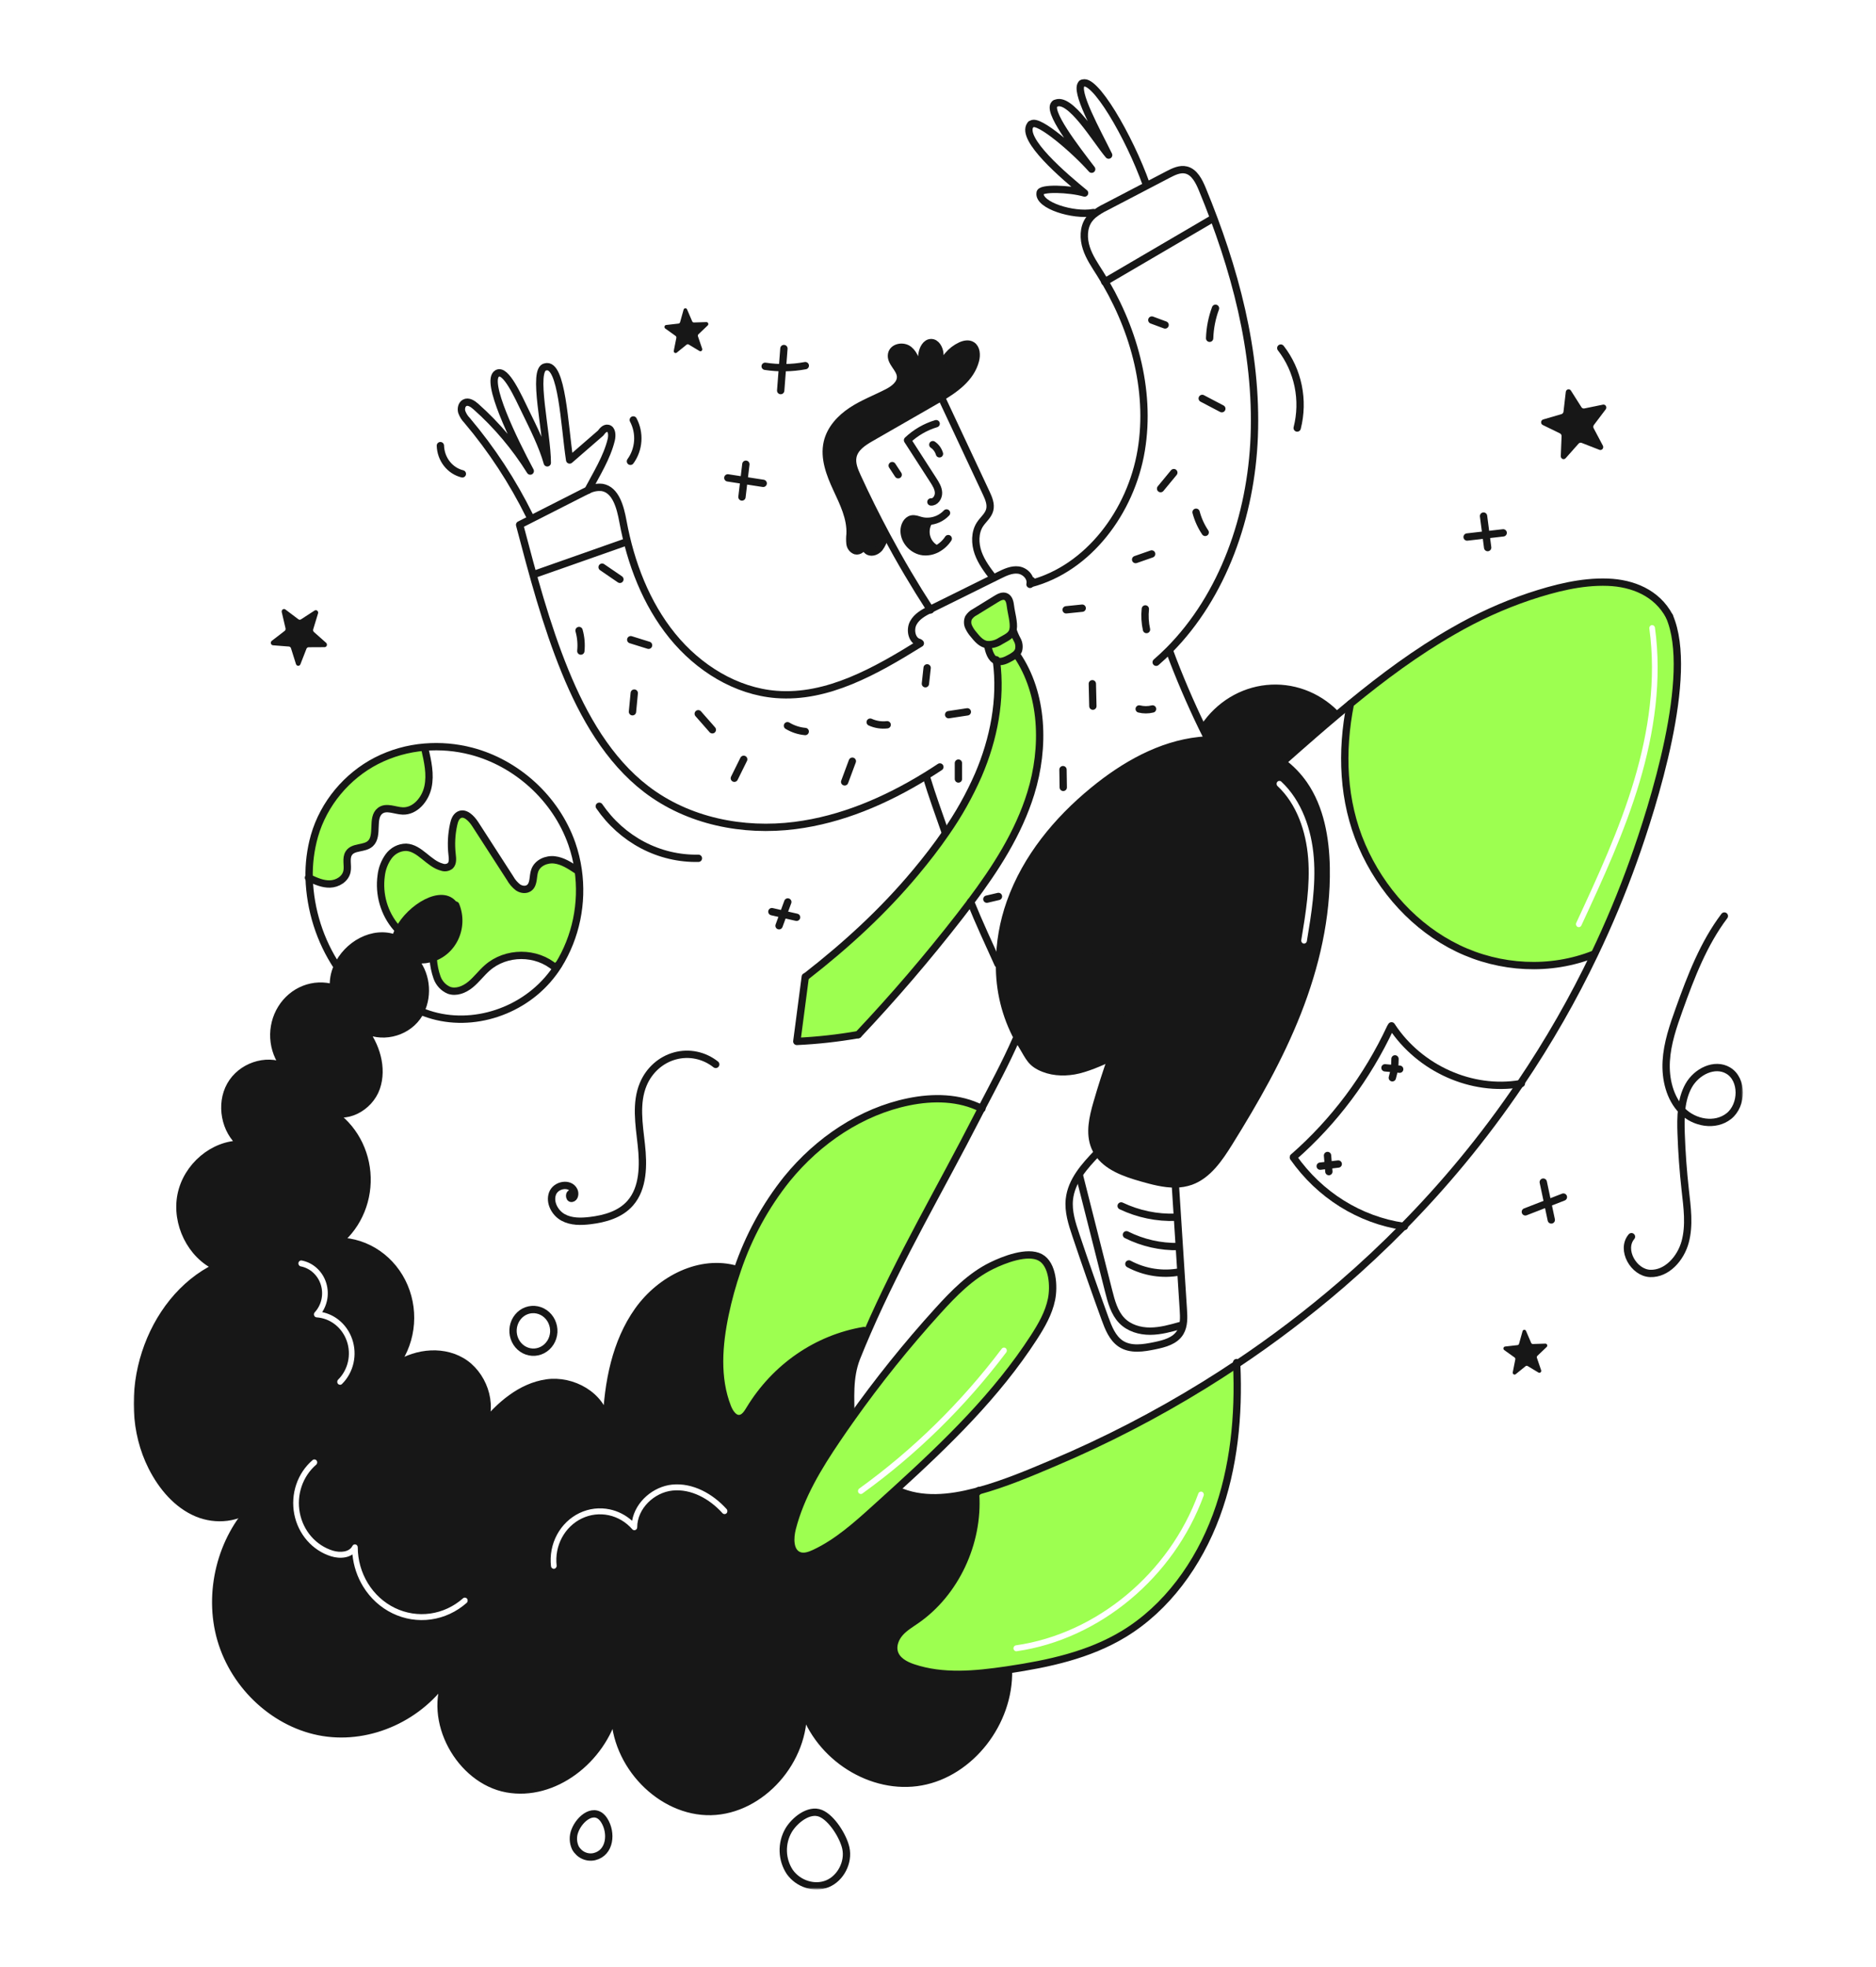 <svg width="744" height="780" viewBox="0 0 744 780" fill="none" xmlns="http://www.w3.org/2000/svg">
<mask id="mask0_2035_58" style="mask-type:luminance" maskUnits="userSpaceOnUse" x="52" y="30" width="640" height="720">
<path d="M691.3 30.875H52.7V749.125H691.3V30.875Z" fill="white"/>
</mask>
<g mask="url(#mask0_2035_58)">
<path fill-rule="evenodd" clip-rule="evenodd" d="M396.4 382.306C396.265 392.62 398.755 402.786 403.613 411.756C403.725 411.961 403.839 412.163 403.955 412.365C404.002 412.449 404.05 412.532 404.098 412.617C405.106 414.152 405.865 415.467 406.526 416.613C408.236 419.578 409.289 421.404 412.308 422.948C416.493 425.088 421.362 425.435 425.948 424.647C430.534 423.86 436.696 421.217 440.905 419.148C438.774 425.164 436.823 431.24 435.052 437.378C433.406 443.067 431.934 449.345 434.181 454.806C434.505 455.586 434.894 456.333 435.344 457.04C438.969 462.721 446.215 465.215 452.725 467.072C457.099 468.315 461.693 469.558 466.166 469.488C468.233 469.484 470.286 469.133 472.246 468.449C479.06 466.002 483.555 459.345 487.495 453.02C497.739 436.56 507.436 419.612 514.581 401.437C521.725 383.261 526.288 363.749 525.943 344.094C525.741 332.475 523.647 320.435 517.117 311.025C514.777 307.665 511.933 304.725 508.697 302.317V302.309C500.366 296.046 489.657 293.08 479.225 293.426C478.009 293.457 476.793 293.544 475.593 293.678C460.073 295.346 445.775 303.489 433.497 313.584C419.276 325.26 406.953 340.107 400.656 357.849C397.87 365.674 396.43 373.954 396.4 382.306ZM508.153 309.954C507.688 309.521 506.976 309.564 506.563 310.052C506.15 310.538 506.191 311.284 506.656 311.717C514.206 318.762 517.959 329.556 518.801 340.328C519.645 351.114 517.871 361.94 516.071 372.8C515.964 373.442 516.375 374.053 516.987 374.164C517.599 374.277 518.182 373.847 518.289 373.204C520.081 362.395 521.916 351.271 521.045 340.135C520.173 328.986 516.273 317.532 508.153 309.954Z" fill="#171717"/>
<path fill-rule="evenodd" clip-rule="evenodd" d="M535.549 279.108C531.757 298.093 532.495 317.716 540.127 335.38C547.76 353.044 561.349 367.938 578.153 376.05C594.956 384.162 614.859 385.256 632.151 378.355L632.323 378.45C638.105 366.377 643.272 353.991 647.8 341.343C655.493 319.835 672.169 267.717 662.067 244.412C657.099 235.049 647.418 231.233 637.639 230.879C627.102 230.497 616.4 233.278 606.426 236.591C595.998 240.123 585.917 244.697 576.324 250.25C561.891 258.494 548.468 268.462 535.535 279.084L535.549 279.108ZM656.335 248.896C656.245 248.25 655.674 247.804 655.059 247.896C654.444 247.99 654.017 248.588 654.106 249.234C656.881 269.332 653.878 289.989 648.061 309.487C642.24 328.995 633.688 347.479 625.123 365.972C624.852 366.558 625.085 367.264 625.645 367.549C626.203 367.833 626.877 367.589 627.149 367.003C635.702 348.537 644.331 329.895 650.209 310.192C656.09 290.479 659.172 269.453 656.335 248.896Z" fill="#9DFF50"/>
<path fill-rule="evenodd" clip-rule="evenodd" d="M482.37 601.043C489.402 582.057 491.39 561.325 490.46 540.963C486.229 543.794 481.957 546.543 477.644 549.208C458.462 561.063 438.463 571.401 417.814 580.137C408.118 584.253 398.239 588.415 388.087 591.192C387.696 591.627 387.313 592.059 386.931 592.492C388.199 611.942 378.84 631.777 363.313 642.509C362.885 642.805 362.451 643.096 362.017 643.388C360.209 644.603 358.394 645.821 356.934 647.465C355.125 649.503 353.932 652.408 354.645 655.09C355.531 658.441 358.938 660.272 362.105 661.329C373.946 665.302 386.757 664.059 399.073 662.257C399.209 662.238 399.343 662.218 399.477 662.197C399.624 662.175 399.772 662.152 399.92 662.132C415.793 659.762 431.861 656.332 445.723 647.913C462.714 637.59 475.263 620.241 482.37 601.043ZM477.356 593.092C477.578 592.483 477.287 591.801 476.707 591.568C476.125 591.335 475.475 591.641 475.253 592.249C463.724 623.881 434.902 647.862 402.9 652.453C402.285 652.542 401.854 653.137 401.938 653.782C402.022 654.428 402.59 654.88 403.206 654.792C436.022 650.085 465.533 625.529 477.356 593.092Z" fill="#9DFF50"/>
<path fill-rule="evenodd" clip-rule="evenodd" d="M332.023 570.606C324.593 581.575 317.516 593.122 314.191 606.112C313.216 609.944 313.126 615.082 316.573 616.708C318.617 617.676 320.986 616.865 323.035 615.913C332.123 611.665 339.808 604.752 347.343 597.927C350.067 595.476 352.784 593.011 355.493 590.533C375.531 572.263 395.179 553.286 410.053 530.303C413.063 525.637 415.922 520.704 417.033 515.196C418.039 510.249 417.596 501.327 412.567 498.621C407.419 495.835 398.008 499.597 393.288 501.91C384.957 505.969 378.233 512.878 371.906 519.856C359.631 533.385 348.15 547.681 337.526 562.667C335.666 565.292 333.831 567.938 332.023 570.606ZM399.058 536.291C399.443 535.78 399.361 535.038 398.872 534.634C398.385 534.229 397.677 534.316 397.291 534.827C381.189 556.168 362.133 574.864 340.755 590.294C340.243 590.664 340.114 591.399 340.466 591.936C340.819 592.473 341.519 592.608 342.032 592.239C363.594 576.674 382.816 557.817 399.058 536.291Z" fill="#9DFF50"/>
<path d="M479.225 293.394C478.437 291.844 477.641 290.246 476.853 288.618L477.628 288.212C480.477 283.966 484.167 280.416 488.446 277.804C492.725 275.193 497.491 273.581 502.42 273.08C507.348 272.578 512.321 273.198 516.999 274.899C521.677 276.599 525.95 279.338 529.524 282.93L530.067 283.638C527.193 286.054 524.339 288.493 521.504 290.955C517.279 294.622 513.076 298.312 508.896 302.026L508.701 302.309C500.37 296.046 489.661 293.08 479.229 293.426L479.225 293.394Z" fill="#171717"/>
<path d="M395.172 262.057C392.951 261.164 392.141 258.257 391.66 255.756L391.668 255.638C393.514 255.701 395.335 255.177 396.891 254.135C398.97 252.9 401.131 252.129 401.717 249.925H401.777C402.223 251.266 402.788 252.559 403.466 253.788C403.801 254.406 404.014 255.088 404.094 255.793C404.174 256.498 404.119 257.213 403.931 257.896C403.647 258.599 403.185 259.209 402.595 259.658C401.991 260.125 401.348 260.536 400.675 260.886C399.031 261.798 397.156 262.734 395.384 262.144C395.311 262.123 395.24 262.095 395.172 262.057Z" fill="#9DFF50"/>
<path d="M400.739 240.397C401.049 243.017 402.224 246.849 401.811 249.461C401.787 249.618 401.755 249.772 401.714 249.925C401.128 252.129 398.967 252.9 396.888 254.135C395.332 255.177 393.511 255.701 391.665 255.638C391.34 255.606 391.018 255.543 390.705 255.448C388.806 254.867 387.417 253.206 386.141 251.625C385.339 250.722 384.668 249.698 384.153 248.588C383.897 248.031 383.761 247.423 383.753 246.806C383.744 246.188 383.866 245.576 384.107 245.013C384.719 244.032 385.576 243.248 386.587 242.747C389.439 240.992 392.286 239.241 395.128 237.491C396.313 236.76 397.763 236.012 399.003 236.65C400.243 237.287 400.566 238.956 400.739 240.397Z" fill="#9DFF50"/>
<path d="M380.948 137.113C382.397 136.452 384.153 136.074 385.496 136.94C387.282 138.097 387.409 140.788 386.861 142.903C385.031 150.017 378.614 154.462 372.4 158.105C371.987 158.349 371.574 158.585 371.16 158.821L345.358 173.644C342.318 175.391 338.971 177.555 338.251 181.103C337.709 183.779 338.844 186.485 339.969 188.956C343.617 196.918 347.507 204.749 351.639 212.449L350.852 212.914C350.456 214.526 349.747 216.036 348.772 217.351C347.715 218.587 345.966 219.334 344.51 218.689C344.018 218.443 343.609 218.043 343.342 217.544C343.075 217.046 342.961 216.472 343.016 215.903C343.255 215.497 343.471 215.077 343.662 214.645C343.298 214.958 343.065 215.411 343.016 215.903C342.116 217.447 340.846 218.791 339.272 218.398C338.697 218.194 338.187 217.825 337.802 217.332C337.418 216.84 337.172 216.244 337.095 215.612C336.961 214.346 336.968 213.068 337.117 211.804C337.427 205.447 334.438 199.491 331.789 193.763C329.14 188.034 326.674 181.646 328.089 175.454C329.312 170.072 333.313 165.808 337.777 162.865C342.241 159.922 347.263 158.05 351.998 155.603C354.542 154.289 357.357 152.157 357.132 149.198C356.884 145.988 353.057 143.699 353.582 140.528C354.07 137.603 358.189 136.877 360.456 138.671C362.723 140.465 363.526 143.596 364.201 146.491C365.441 144.8 365.357 142.471 365.674 140.363C365.991 138.254 367.234 135.869 369.269 135.862C371.272 135.846 372.563 138.183 372.736 140.276C372.909 142.369 372.436 144.524 372.953 146.555C373.565 144.473 374.595 142.553 375.974 140.925C377.354 139.296 379.049 137.996 380.948 137.113Z" fill="#171717"/>
<path d="M368.152 207.209C367.665 208.111 367.363 209.109 367.266 210.141C367.169 211.172 367.279 212.213 367.589 213.197C367.899 214.181 368.401 215.086 369.063 215.854C369.727 216.622 370.536 217.237 371.439 217.658L371.469 217.729C369.78 218.608 367.889 218.966 366.013 218.76C362.118 218.272 358.62 214.708 358.561 210.593C358.53 208.515 359.619 206.195 361.57 205.793C362.794 205.541 364.017 206.092 365.225 206.415C366.176 206.667 367.157 206.77 368.137 206.722L368.152 207.209Z" fill="#171717"/>
<path d="M288.517 557.999C283.984 546.457 285.013 533.34 287.572 521.145C288.825 515.165 290.452 509.277 292.442 503.521C296.891 490.358 303.558 478.138 312.127 467.446C324.556 452.205 341.554 440.773 360.325 436.925C369.998 434.943 380.407 435.056 389.263 439.561C388.738 440.568 388.212 441.592 387.688 442.614C372.881 471.553 356.857 498.587 343.971 528.266L342.635 527.62C333.416 529.169 324.615 532.747 316.811 538.121C309.007 543.494 302.377 550.539 297.358 558.794C296.375 560.43 295.197 562.303 293.358 562.508C291.047 562.759 289.403 560.25 288.517 557.999Z" fill="#9DFF50"/>
<path d="M384.933 357.654C383.507 359.551 382.069 361.431 380.618 363.296C367.927 379.63 354.505 395.295 340.354 410.292L340.294 410.3C332.257 411.703 324.147 412.596 316.008 412.975C317.126 404.423 318.247 395.873 319.37 387.325L319.912 387.026C335.687 374.713 350.215 361.424 363.163 345.907C367.365 340.88 371.411 335.663 375.14 330.234C380.172 323.043 384.495 315.335 388.043 307.228C394.088 293.121 397.213 277.369 395.173 262.053C395.241 262.091 395.315 262.12 395.39 262.14C397.162 262.73 399.037 261.794 400.681 260.882C401.352 260.532 401.993 260.121 402.595 259.654H403.24C413.838 275.193 414.423 296.406 408.809 314.579C403.898 330.471 394.817 344.484 384.933 357.654Z" fill="#9DFF50"/>
<path d="M229.296 344.948C231.192 358.131 228.41 371.586 221.476 382.761L221.349 382.675C220.995 383.06 220.643 383.438 220.29 383.824C212.778 377.199 200.695 377.215 193.197 383.848C190.863 385.909 188.979 388.498 186.563 390.457C184.146 392.416 180.934 393.738 178.045 392.691C176.964 392.234 175.985 391.545 175.171 390.67C174.357 389.795 173.726 388.753 173.317 387.608C172.513 385.318 172.015 382.922 171.839 380.488L170.202 380.25C172.348 379.776 174.365 378.807 176.109 377.414C177.852 376.023 179.28 374.241 180.287 372.2C181.293 370.159 181.855 367.908 181.931 365.611C182.006 363.314 181.594 361.029 180.724 358.919H180.153C175.486 352.09 162.69 359.935 158.202 368.588L157.136 367.794C154.764 365.034 153.001 361.76 151.971 358.205C150.942 354.651 150.671 350.903 151.177 347.226C151.495 344.439 152.516 341.791 154.134 339.555C154.952 338.445 156 337.547 157.199 336.926C158.398 336.305 159.717 335.98 161.054 335.975C166.495 336.187 169.999 342.529 175.298 343.866C175.84 344.057 176.418 344.11 176.983 344.02C177.548 343.93 178.085 343.699 178.548 343.347C179.674 342.285 179.478 340.429 179.298 338.847C178.841 334.878 179.044 330.855 179.898 326.958C180.221 325.479 180.746 323.882 182.023 323.165C184.394 321.828 186.968 324.487 188.484 326.822C193.077 333.942 197.673 341.063 202.27 348.184C203.085 349.657 204.184 350.935 205.497 351.937C206.872 352.831 208.8 353.039 210.038 351.945C211.772 350.426 211.284 347.546 212.035 345.312C213.1 342.133 216.755 340.591 219.952 340.984C223.149 341.378 225.986 343.227 228.703 345.029L229.296 344.948Z" fill="#9DFF50"/>
<path d="M150.742 321.524C147.139 324.294 150.247 331.344 146.929 334.475C144.558 336.718 140.109 335.577 138.327 338.354C137.021 340.392 138.094 343.162 137.606 345.561C136.976 348.606 133.816 350.479 130.844 350.55C127.962 350.631 125.231 349.401 122.589 348.166C122.455 342.539 123.161 336.923 124.681 331.524C128.373 318.582 137.687 307.669 149.249 301.706C155.259 298.644 161.768 296.802 168.431 296.276L168.476 296.938C169.625 301.91 170.78 307.094 169.707 312.084C168.634 317.073 164.592 321.761 159.71 321.59C156.641 321.485 153.217 319.612 150.742 321.524Z" fill="#9DFF50"/>
<path d="M343.015 215.903C342.959 216.472 343.073 217.046 343.341 217.545C343.608 218.043 344.016 218.443 344.509 218.689C345.965 219.334 347.713 218.587 348.771 217.351C349.746 216.036 350.454 214.526 350.851 212.914" stroke="#171717" stroke-width="2.905" stroke-linecap="round" stroke-linejoin="round"/>
<path d="M343.015 215.903C343.253 215.497 343.469 215.077 343.661 214.645C343.296 214.959 343.063 215.411 343.015 215.903Z" stroke="#171717" stroke-width="2.905" stroke-linecap="round" stroke-linejoin="round"/>
<path d="M369.03 241.876C368.985 241.805 368.933 241.727 368.888 241.655C362.748 232.182 356.999 222.447 351.641 212.449C347.513 204.755 343.623 196.924 339.971 188.956C338.846 186.485 337.712 183.779 338.253 181.103C338.973 177.555 342.32 175.391 345.359 173.644L371.161 158.821C371.575 158.585 371.987 158.349 372.401 158.105C378.615 154.462 385.034 150.017 386.863 142.903C387.411 140.791 387.284 138.097 385.497 136.94C384.154 136.074 382.397 136.452 380.95 137.113C379.052 137.996 377.355 139.296 375.977 140.925C374.598 142.554 373.568 144.473 372.956 146.555C372.439 144.523 372.919 142.369 372.739 140.276C372.56 138.183 371.275 135.846 369.272 135.862C367.238 135.869 366 138.253 365.677 140.363C365.354 142.472 365.444 144.8 364.204 146.491C363.529 143.596 362.719 140.472 360.46 138.671C358.2 136.87 354.073 137.601 353.585 140.528C353.06 143.696 356.887 145.988 357.135 149.198C357.36 152.157 354.545 154.289 352.001 155.603C347.266 158.05 342.245 159.922 337.78 162.865C333.315 165.808 329.314 170.072 328.092 175.454C326.681 181.646 329.136 188.035 331.792 193.763C334.449 199.49 337.428 205.447 337.12 211.804C336.971 213.068 336.964 214.346 337.098 215.612C337.175 216.244 337.421 216.84 337.805 217.332C338.191 217.825 338.7 218.194 339.275 218.398C340.85 218.791 342.119 217.446 343.02 215.903" stroke="#171717" stroke-width="2.905" stroke-linecap="round" stroke-linejoin="round"/>
<path d="M369.188 199.042C370.914 199.205 372.257 197.225 372.205 195.415C372.152 193.606 371.154 191.993 370.186 190.49C366.763 185.179 363.341 179.87 359.919 174.565C363.177 171.503 367.058 169.262 371.267 168.01" stroke="#171717" stroke-width="2.905" stroke-linecap="round" stroke-linejoin="round"/>
<path d="M372.58 179.962C372.137 178.466 371.203 177.181 369.945 176.335" stroke="#171717" stroke-width="2.905" stroke-linecap="round" stroke-linejoin="round"/>
<path d="M356.212 188.256C355.424 187.052 354.633 185.846 353.84 184.637" stroke="#171717" stroke-width="2.905" stroke-linecap="round" stroke-linejoin="round"/>
<path d="M375.379 203.417C373.453 205.443 370.864 206.625 368.137 206.722C367.157 206.77 366.176 206.667 365.225 206.415C364.017 206.09 362.794 205.541 361.57 205.793C359.619 206.195 358.53 208.515 358.561 210.593C358.62 214.708 362.118 218.272 366.013 218.76C367.889 218.966 369.78 218.608 371.469 217.729C373.316 216.79 374.898 215.364 376.062 213.59" stroke="#171717" stroke-width="2.905" stroke-linecap="round" stroke-linejoin="round"/>
<path d="M371.439 217.658C370.536 217.237 369.726 216.622 369.064 215.854C368.4 215.086 367.898 214.181 367.589 213.197C367.279 212.213 367.17 211.172 367.267 210.14C367.364 209.109 367.665 208.111 368.152 207.209" stroke="#171717" stroke-width="2.905" stroke-linecap="round" stroke-linejoin="round"/>
<path d="M393.969 229.153C391.62 226.085 389.233 222.945 387.92 219.263C386.607 215.581 386.531 211.175 388.648 207.925C389.923 205.982 391.927 204.479 392.513 202.205C393.098 199.931 392.085 197.563 391.094 195.447C385.308 183.094 379.521 170.744 373.734 158.397" stroke="#171717" stroke-width="2.905" stroke-linecap="round" stroke-linejoin="round"/>
<path d="M364.55 254.756C361.637 254.071 360.737 249.784 362.193 247.054C363.588 244.433 366.291 242.954 368.888 241.655L369.226 241.493C377.482 237.408 385.744 233.323 394.01 229.24C394.753 228.87 395.489 228.508 396.232 228.139C398.648 226.943 401.23 225.715 403.887 226.061C406.543 226.407 409.11 228.996 408.487 231.727C408.547 231.593 408.6 231.459 408.66 231.333C408.825 230.963 408.99 230.593 409.148 230.224" stroke="#171717" stroke-width="2.905" stroke-linecap="round" stroke-linejoin="round"/>
<path d="M408.821 231.411C431.637 225.408 448.545 202.906 452.59 178.609C456.636 154.312 449.265 129.009 436.267 108.457C434.226 105.224 432.019 102.039 430.826 98.363C429.632 94.687 429.61 90.369 431.756 87.214C432.267 86.479 432.864 85.816 433.534 85.239C435.067 84.005 436.728 82.96 438.488 82.123C443.936 79.283 449.379 76.442 454.818 73.602C457.618 72.139 460.417 70.679 463.216 69.219C465.475 68.039 467.975 66.819 470.436 67.425C473.708 68.228 475.502 71.823 476.838 75.057C489.625 106.05 498.722 139.407 497.416 173.141C496.2 204.495 485.108 236.272 463.614 257.872C461.978 259.508 460.281 261.098 458.526 262.616" stroke="#171717" stroke-width="2.905" stroke-linecap="round" stroke-linejoin="round"/>
<path d="M463.795 258.069C467.405 267.88 472.103 278.869 476.853 288.619C477.641 290.244 478.437 291.844 479.225 293.395" stroke="#171717" stroke-width="2.905" stroke-linecap="round" stroke-linejoin="round"/>
<path d="M429.062 33.129C433.738 29.879 447.937 54.388 454.587 73.104" stroke="#171717" stroke-width="2.905" stroke-linecap="round" stroke-linejoin="round"/>
<path d="M418.458 41.083C424.244 37.833 434.593 55.552 439.674 61.509C435.201 52.342 425.863 35.75 429.062 33.129" stroke="#171717" stroke-width="2.905" stroke-linecap="round" stroke-linejoin="round"/>
<path d="M409.2 49.156C411.913 47.125 426.419 59.694 432.942 67.095C426.94 59.204 414.625 43.469 418.458 41.083" stroke="#171717" stroke-width="2.905" stroke-linecap="round" stroke-linejoin="round"/>
<path d="M433.655 84.294C433.572 84.31 433.482 84.326 433.4 84.334C425.67 85.679 411.801 81.462 412.491 76.584C412.3 74.344 424.37 74.834 430.143 76.545C422.161 70.022 404.611 55.151 408.634 49.541C408.693 49.46 408.754 49.384 408.821 49.305" stroke="#171717" stroke-width="2.905" stroke-linecap="round" stroke-linejoin="round"/>
<path d="M233.184 194.384C236.493 188.098 240.726 181.394 242.406 174.431C242.819 172.692 242.767 170.198 241.089 169.86C239.911 169.616 238.927 170.741 238.207 171.74L225.913 182.406C223.834 168.771 222.931 143.722 216.342 145.485C210.8 146.25 217.048 171.74 217.048 183.534C215.141 176.799 211.515 169.6 208.475 163.346C205.436 157.091 200.552 146.083 197.167 148.089C192.2 151.032 203.832 174.714 210.293 186.799C204.316 177.228 197.051 168.613 188.724 161.22C187.456 160.096 185.729 158.945 184.266 159.758C183.11 160.396 182.758 162.039 183.125 163.346C183.589 164.626 184.317 165.785 185.256 166.737C194.987 178.241 203.317 190.966 210.056 204.622" stroke="#171717" stroke-width="2.905" stroke-linecap="round" stroke-linejoin="round"/>
<path d="M364.992 255.102C364.932 255.141 364.865 255.183 364.805 255.213C347.266 266.1 328.158 276.976 307.842 275.378C291.877 274.12 277.012 264.921 266.633 252.141C256.253 239.36 250.085 223.249 247.052 206.766C246.031 201.187 244.23 194.278 238.888 193.311C236.928 193.08 234.946 193.451 233.184 194.381V194.389C232.553 194.673 231.93 194.987 231.324 195.294C224.427 198.795 217.525 202.301 210.618 205.814C209.102 206.576 207.595 207.348 206.077 208.119C211.263 227.805 216.471 247.561 224.149 266.334C231.444 284.156 241.343 301.465 256.27 312.913C272.976 325.715 294.763 329.964 315.304 327.351C333.699 325.015 351.192 317.532 367.208 307.682C369.077 306.533 370.924 305.352 372.746 304.141" stroke="#171717" stroke-width="2.905" stroke-linecap="round" stroke-linejoin="round"/>
<path d="M384.918 357.615C384.926 357.631 384.926 357.639 384.933 357.654C388.111 365.536 392.311 374.579 395.801 382.298" stroke="#171717" stroke-width="2.905" stroke-linecap="round" stroke-linejoin="round"/>
<path d="M367.379 307.991C369.713 315.647 372.205 322.461 374.839 330.01" stroke="#171717" stroke-width="2.905" stroke-linecap="round" stroke-linejoin="round"/>
<path d="M401.714 249.925C401.755 249.772 401.787 249.617 401.811 249.461C402.224 246.849 401.046 243.017 400.739 240.397C400.566 238.957 400.243 237.289 398.997 236.652C397.751 236.015 396.31 236.762 395.122 237.494C392.281 239.247 389.434 241 386.582 242.75C385.572 243.25 384.713 244.034 384.102 245.015C383.861 245.578 383.74 246.19 383.747 246.807C383.755 247.425 383.892 248.034 384.147 248.59C384.663 249.701 385.333 250.724 386.136 251.627C387.412 253.208 388.8 254.869 390.699 255.451C391.013 255.544 391.335 255.608 391.659 255.64C393.505 255.704 395.327 255.179 396.883 254.137C398.97 252.9 401.128 252.129 401.714 249.925Z" stroke="#171717" stroke-width="2.905" stroke-linecap="round" stroke-linejoin="round"/>
<path d="M391.657 255.756C392.138 258.257 392.948 261.161 395.17 262.057C395.239 262.095 395.312 262.124 395.387 262.144C397.159 262.734 399.034 261.798 400.678 260.886C401.349 260.536 401.99 260.125 402.592 259.658C403.182 259.209 403.644 258.599 403.928 257.896C404.116 257.213 404.171 256.498 404.091 255.793C404.012 255.088 403.798 254.406 403.463 253.788C402.785 252.559 402.22 251.266 401.774 249.925" stroke="#171717" stroke-width="2.905" stroke-linecap="round" stroke-linejoin="round"/>
<path d="M395.118 261.641C395.14 261.783 395.155 261.916 395.17 262.057C397.211 277.369 394.089 293.121 388.04 307.232C384.492 315.339 380.17 323.047 375.138 330.238C371.409 335.667 367.363 340.882 363.161 345.911C350.218 361.43 335.685 374.717 319.91 387.03" stroke="#171717" stroke-width="2.905" stroke-linecap="round" stroke-linejoin="round"/>
<path d="M403.237 259.658C413.835 275.197 414.42 296.41 408.806 314.583C403.898 330.469 394.817 344.483 384.936 357.653C383.51 359.548 382.072 361.429 380.621 363.295C367.93 379.628 354.508 395.293 340.357 410.291" stroke="#171717" stroke-width="2.905" stroke-linecap="round" stroke-linejoin="round"/>
<path d="M319.37 387.325C318.251 395.878 317.131 404.428 316.008 412.975C324.147 412.596 332.257 411.702 340.294 410.299" stroke="#171717" stroke-width="2.905" stroke-linecap="round" stroke-linejoin="round"/>
<path d="M166.735 400.929C166.767 400.945 166.799 400.958 166.833 400.968C183.816 408.215 204.755 402.723 217.153 388.552C218.736 386.743 220.181 384.807 221.476 382.761C228.41 371.586 231.192 358.13 229.296 344.948C228.789 341.397 227.942 337.91 226.767 334.538C220.412 316.457 204.792 302.547 186.961 297.888C180.911 296.308 174.656 295.764 168.439 296.276C161.775 296.801 155.267 298.643 149.256 301.705C137.691 307.669 128.377 318.582 124.688 331.524C123.169 336.923 122.463 342.538 122.596 348.165C122.999 360.784 126.875 373.012 133.756 383.375V383.382" stroke="#171717" stroke-width="2.905" stroke-linecap="round" stroke-linejoin="round"/>
<path d="M404.101 412.613C403.936 412.33 403.77 412.044 403.613 411.756C398.755 402.786 396.265 392.62 396.4 382.306C396.43 373.954 397.87 365.674 400.656 357.849C406.953 340.107 419.276 325.26 433.497 313.584C445.775 303.489 460.073 295.346 475.593 293.678C476.793 293.544 478.009 293.457 479.225 293.426C489.657 293.08 500.366 296.046 508.697 302.309V302.317C511.933 304.725 514.777 307.665 517.117 311.025C523.647 320.435 525.741 332.475 525.943 344.094C526.288 363.749 521.725 383.261 514.581 401.437C507.436 419.612 497.739 436.56 487.495 453.02C483.555 459.345 479.06 466.002 472.246 468.449C470.286 469.133 468.233 469.484 466.166 469.488C461.693 469.558 457.099 468.315 452.725 467.072C446.215 465.215 438.969 462.721 435.344 457.04C434.894 456.333 434.505 455.586 434.181 454.806C431.934 449.345 433.406 443.067 435.052 437.378C436.823 431.24 438.774 425.164 440.905 419.148C447.864 399.45 456.676 380.529 467.21 362.663" stroke="#171717" stroke-width="2.905" stroke-linecap="round" stroke-linejoin="round"/>
<path d="M404.101 412.613C407.718 418.121 408.138 420.804 412.311 422.944C416.484 425.084 421.354 425.423 425.951 424.643C430.547 423.864 436.699 421.213 440.908 419.144" stroke="#171717" stroke-width="2.905" stroke-linecap="round" stroke-linejoin="round"/>
<path d="M477.626 288.211C480.475 283.966 484.166 280.415 488.445 277.803C492.723 275.192 497.49 273.58 502.418 273.079C507.346 272.577 512.319 273.197 516.997 274.898C521.676 276.598 525.949 279.338 529.523 282.93" stroke="#171717" stroke-width="2.905" stroke-linecap="round" stroke-linejoin="round"/>
<path d="M662.067 244.41C657.099 235.047 647.419 231.23 637.639 230.877C627.099 230.491 616.404 233.276 606.426 236.589C595.997 240.121 585.917 244.696 576.323 250.25C561.891 258.496 548.465 268.465 535.534 279.086C533.703 280.59 531.879 282.108 530.063 283.642C527.189 286.058 524.335 288.497 521.5 290.96C517.274 294.626 513.072 298.316 508.892 302.03" stroke="#171717" stroke-width="2.905" stroke-linecap="round" stroke-linejoin="round"/>
<path d="M355.837 590.951C365.548 595.443 376.693 594.192 386.704 591.572C387.169 591.454 387.627 591.329 388.085 591.195C398.238 588.417 408.116 584.255 417.812 580.14C438.461 571.404 458.46 561.065 477.642 549.21C481.957 546.544 486.23 543.795 490.461 540.965C504.928 531.308 518.822 520.741 532.068 509.32C540.541 502.002 548.724 494.333 556.617 486.313C564.691 478.115 572.421 469.554 579.807 460.631C587.987 450.734 595.695 440.434 602.929 429.734C608.536 421.446 613.834 412.942 618.825 404.221C623.636 395.81 628.136 387.22 632.326 378.454C638.107 366.381 643.273 353.995 647.801 341.347C655.494 319.836 672.17 267.718 662.068 244.416" stroke="#171717" stroke-width="2.905" stroke-linecap="round" stroke-linejoin="round"/>
<path d="M403.027 411.968C398.682 421.842 393.991 430.474 389.263 439.561C388.738 440.568 388.212 441.592 387.688 442.614C372.88 471.553 356.857 498.587 343.971 528.266C342.485 531.672 341.046 535.118 339.655 538.605C336.654 546.472 337.408 554.34 337.472 562.625" stroke="#171717" stroke-width="2.905" stroke-linecap="round" stroke-linejoin="round"/>
<path d="M389.422 439.644C389.369 439.62 389.316 439.588 389.267 439.562C380.411 435.062 370.002 434.944 360.328 436.927C341.558 440.775 324.559 452.207 312.131 467.447C303.562 478.14 296.894 490.359 292.446 503.522C290.455 509.279 288.828 515.166 287.575 521.146C285.017 533.342 283.987 546.458 288.52 558.001C289.406 560.251 291.05 562.761 293.361 562.509C295.2 562.304 296.378 560.432 297.362 558.795C302.381 550.541 309.01 543.496 316.814 538.123C324.618 532.749 333.42 529.171 342.639 527.622" stroke="#171717" stroke-width="2.905" stroke-linecap="round" stroke-linejoin="round"/>
<path d="M490.43 540.32C490.437 540.532 490.452 540.752 490.46 540.965C491.39 561.327 489.402 582.06 482.37 601.045C475.263 620.243 462.714 637.592 445.723 647.915C431.861 656.334 415.793 659.765 399.92 662.134C399.635 662.173 399.358 662.22 399.073 662.26C386.757 664.061 373.946 665.304 362.105 661.331C358.938 660.275 355.531 658.444 354.645 655.092C353.932 652.411 355.125 649.505 356.934 647.467C358.743 645.43 361.099 644.045 363.313 642.511C378.84 631.78 388.199 611.944 386.931 592.495C387.313 592.061 387.696 591.629 388.087 591.195C388.132 591.147 388.177 591.092 388.222 591.045" stroke="#171717" stroke-width="2.905" stroke-linecap="round" stroke-linejoin="round"/>
<path d="M355.493 590.534C375.531 572.264 395.179 553.287 410.052 530.303C413.062 525.638 415.922 520.705 417.032 515.197C418.04 510.248 417.595 501.326 412.567 498.622C407.418 495.836 398.007 499.597 393.287 501.911C384.956 505.973 378.232 512.879 371.905 519.857C359.631 533.386 348.149 547.682 337.525 562.668C335.665 565.295 333.83 567.942 332.022 570.607C324.592 581.575 317.515 593.124 314.19 606.113C313.215 609.945 313.125 615.083 316.57 616.711C318.611 617.68 320.983 616.869 323.032 615.917C332.12 611.668 339.805 604.752 347.34 597.93C350.057 595.476 352.775 593.01 355.493 590.534Z" stroke="#171717" stroke-width="2.905" stroke-linecap="round" stroke-linejoin="round"/>
<path d="M535.549 279.108C531.759 298.093 532.495 317.716 540.127 335.381C547.759 353.045 561.351 367.938 578.155 376.05C594.958 384.162 614.861 385.256 632.153 378.355" stroke="#171717" stroke-width="2.905" stroke-linecap="round" stroke-linejoin="round"/>
<path d="M603.356 429.663L602.928 429.734C583.723 433.007 563.07 423.802 552.015 407.019C551.955 406.937 551.91 406.869 551.86 406.79" stroke="#171717" stroke-width="2.905" stroke-linecap="round" stroke-linejoin="round"/>
<path d="M556.969 486.368C556.849 486.353 556.736 486.337 556.616 486.313C547.969 485.034 539.653 481.96 532.154 477.269C524.655 472.578 518.125 466.365 512.945 458.995" stroke="#171717" stroke-width="2.905" stroke-linecap="round" stroke-linejoin="round"/>
<path d="M512.99 458.838C529.119 444.728 542.227 427.21 551.46 407.428" stroke="#171717" stroke-width="2.905" stroke-linecap="round" stroke-linejoin="round"/>
<path d="M552.18 427.39C552.532 426.212 552.796 425.007 552.968 423.785C553.163 422.498 553.253 421.195 553.238 419.891" stroke="#171717" stroke-width="2.905" stroke-linecap="round" stroke-linejoin="round"/>
<path d="M549.268 423.439C550.499 423.558 551.737 423.676 552.968 423.785C553.681 423.857 554.387 423.928 555.099 423.99" stroke="#171717" stroke-width="2.905" stroke-linecap="round" stroke-linejoin="round"/>
<path d="M527.017 464.597C526.939 463.755 526.874 462.906 526.807 462.056C526.701 460.774 526.589 459.491 526.483 458.208" stroke="#171717" stroke-width="2.905" stroke-linecap="round" stroke-linejoin="round"/>
<path d="M523.579 462.442C524.652 462.316 525.733 462.19 526.806 462.056C528.112 461.906 529.42 461.751 530.731 461.592" stroke="#171717" stroke-width="2.905" stroke-linecap="round" stroke-linejoin="round"/>
<path d="M435.201 457.139C430.18 462.378 424.875 468.217 424.101 475.597C423.591 480.42 425.129 485.196 426.668 489.767C430.375 500.822 434.22 511.824 438.203 522.774C439.584 526.582 441.175 530.634 444.455 532.821C448.379 535.433 453.468 534.576 458.031 533.634C461.813 532.847 466.024 531.765 468.072 528.339C469.641 525.703 469.491 522.375 469.296 519.283C468.263 503.13 467.227 486.974 466.189 470.815" stroke="#171717" stroke-width="2.905" stroke-linecap="round" stroke-linejoin="round"/>
<path d="M292.135 503.402C277.793 499.177 261.995 507.187 253.079 519.698C244.164 532.209 241.071 548.298 240.486 563.898C238.626 553.308 226.977 546.942 216.793 548.413C206.61 549.885 198.053 557.249 191.471 565.519C195.922 556.596 191.411 544.574 182.983 539.743C174.555 534.912 163.608 536.619 155.74 542.41C159.348 538.052 161.695 532.706 162.506 526.998C163.317 521.29 162.558 515.459 160.319 510.187C158.08 504.916 154.453 500.424 149.864 497.237C145.275 494.051 139.915 492.303 134.411 492.198C138.259 488.964 141.281 484.781 143.207 480.022C145.134 475.264 145.905 470.078 145.451 464.93C144.998 459.783 143.334 454.833 140.608 450.526C137.883 446.218 134.18 442.686 129.833 440.245C136.808 444.455 146.501 439.301 149.256 431.377C152.01 423.454 149.11 414.344 143.95 407.875C150.892 412.006 160.603 409.921 165.444 403.272C165.976 402.551 166.441 401.78 166.833 400.966C170.088 394.405 169.024 385.6 164.003 380.321C166.052 380.758 168.165 380.733 170.203 380.25C172.348 379.775 174.366 378.807 176.11 377.414C177.854 376.023 179.281 374.241 180.288 372.2C181.294 370.159 181.856 367.908 181.932 365.611C182.007 363.314 181.595 361.029 180.725 358.919" stroke="#171717" stroke-width="2.905" stroke-linecap="round" stroke-linejoin="round"/>
<path d="M100.797 596.789C87.611 610.219 82.26 631.589 87.588 650.063C93.067 669.033 109.533 684.006 128.22 686.996C146.908 689.986 166.893 680.851 177.52 664.454C169.054 682.167 182.39 705.934 201.002 709.334C219.614 712.733 238.676 697.964 243.787 678.9C243.653 699.797 262.07 718.815 282.003 718.358C301.936 717.901 319.534 698.059 318.529 677.177C324.751 696.91 345.809 710.128 365.339 706.579C384.869 703.03 400.433 683.125 399.952 662.361" stroke="#171717" stroke-width="2.905" stroke-linecap="round" stroke-linejoin="round"/>
<path d="M100.797 596.789C101.172 596.451 101.54 596.088 101.882 595.71C101.518 596.065 101.149 596.419 100.797 596.789Z" stroke="#171717" stroke-width="2.905" stroke-linecap="round" stroke-linejoin="round"/>
<path d="M180.153 358.921C175.486 352.092 162.69 359.937 158.202 368.59C157.613 369.704 157.166 370.894 156.873 372.13C148.003 368.731 137.6 374.624 133.751 383.374C132.561 385.993 132.047 388.893 132.258 391.784C128.437 390.639 124.367 390.808 120.644 392.269C116.923 393.729 113.745 396.402 111.581 399.896C109.416 403.39 108.378 407.52 108.619 411.678C108.859 415.837 110.366 419.805 112.917 422.999C105.338 419.569 95.558 422.928 91.373 430.393C87.188 437.857 89.159 448.442 95.713 453.721C84.65 453.603 74.106 462.486 71.824 473.824C69.542 485.162 75.764 497.759 85.929 502.338C58.791 515.375 46.265 554.102 60.255 581.743C64.24 589.624 70.274 596.724 78.183 600.024C85.624 603.132 94.83 602.266 100.803 596.79" stroke="#171717" stroke-width="2.905" stroke-linecap="round" stroke-linejoin="round"/>
<path d="M207.877 520.17C206.615 520.843 205.544 521.853 204.77 523.096C203.997 524.34 203.548 525.775 203.47 527.258C203.391 528.74 203.684 530.219 204.321 531.545C204.958 532.871 205.916 533.999 207.1 534.815C208.283 535.631 209.649 536.108 211.063 536.196C212.477 536.285 213.888 535.984 215.156 535.321C216.424 534.659 217.503 533.66 218.287 532.423C219.071 531.187 219.532 529.756 219.622 528.274C219.697 526.785 219.399 525.302 218.757 523.972C218.116 522.642 217.154 521.51 215.966 520.691C214.778 519.872 213.407 519.392 211.988 519.3C210.569 519.209 209.151 519.509 207.877 520.17Z" stroke="#171717" stroke-width="2.905" stroke-linecap="round" stroke-linejoin="round"/>
<path d="M312.736 725.817C311.279 728.323 310.55 731.222 310.638 734.156C310.726 737.089 311.627 739.934 313.231 742.34C316.556 747.037 322.957 749.138 328.151 746.998C333.344 744.858 336.699 738.532 335.446 732.835C334.433 728.232 329.866 720.868 325.441 719.074C320.751 717.17 315.047 721.899 312.736 725.817Z" stroke="#171717" stroke-width="2.905" stroke-linecap="round" stroke-linejoin="round"/>
<path d="M228.013 725.943C227.572 727.029 227.361 728.203 227.395 729.384C227.428 730.564 227.706 731.723 228.208 732.78C228.956 734.121 230.091 735.178 231.449 735.798C232.808 736.419 234.319 736.572 235.765 736.235C242.069 734.7 242.74 726.754 239.623 721.859C235.975 716.124 229.896 721.012 228.013 725.943Z" stroke="#171717" stroke-width="2.905" stroke-linecap="round" stroke-linejoin="round"/>
<path d="M228.703 345.035C225.986 343.233 223.149 341.378 219.952 340.99C216.754 340.602 213.1 342.139 212.034 345.317C211.284 347.552 211.771 350.436 210.038 351.951C208.798 353.044 206.871 352.84 205.497 351.943C204.183 350.942 203.084 349.663 202.27 348.19C197.672 341.069 193.076 333.948 188.483 326.827C186.968 324.491 184.394 321.831 182.022 323.171C180.746 323.888 180.22 325.484 179.898 326.964C179.043 330.861 178.84 334.883 179.297 338.852C179.478 340.434 179.673 342.291 178.547 343.353C178.084 343.705 177.548 343.935 176.982 344.026C176.417 344.116 175.839 344.064 175.298 343.872C169.999 342.535 166.494 336.193 161.053 335.981C159.716 335.986 158.398 336.312 157.198 336.932C155.999 337.552 154.952 338.452 154.134 339.561C152.516 341.797 151.494 344.445 151.176 347.232C150.67 350.908 150.942 354.657 151.971 358.211C153.001 361.766 154.764 365.039 157.135 367.799" stroke="#171717" stroke-width="2.905" stroke-linecap="round" stroke-linejoin="round"/>
<path d="M171.838 380.488C172.014 382.921 172.511 385.318 173.316 387.608C173.725 388.753 174.356 389.796 175.17 390.671C175.984 391.546 176.963 392.234 178.044 392.691C180.933 393.737 184.153 392.424 186.562 390.457C188.971 388.49 190.862 385.907 193.197 383.848C200.694 377.214 212.777 377.199 220.289 383.824C220.642 383.438 220.994 383.06 221.348 382.675" stroke="#171717" stroke-width="2.905" stroke-linecap="round" stroke-linejoin="round"/>
<path d="M122.336 348.047C122.419 348.087 122.508 348.129 122.591 348.166C125.233 349.401 127.964 350.629 130.847 350.55C133.819 350.479 136.979 348.606 137.609 345.561C138.096 343.162 137.023 340.392 138.329 338.354C140.108 335.577 144.558 336.718 146.932 334.475C150.25 331.344 147.142 324.294 150.745 321.524C153.221 319.612 156.643 321.485 159.72 321.588C164.603 321.761 168.636 317.071 169.718 312.081C170.799 307.092 169.635 301.908 168.487 296.936" stroke="#171717" stroke-width="2.905" stroke-linecap="round" stroke-linejoin="round"/>
<path d="M428.076 466.098L439.658 511.89C440.728 516.124 441.915 520.573 444.887 523.65C447.798 526.662 452.054 527.89 456.144 527.875C460.233 527.859 464.236 526.737 468.184 525.616" stroke="#171717" stroke-width="2.905" stroke-linecap="round" stroke-linejoin="round"/>
<path d="M466.35 482.698C458.879 482.983 451.446 481.447 444.636 478.212" stroke="#171717" stroke-width="2.905" stroke-linecap="round" stroke-linejoin="round"/>
<path d="M467.418 494.331C460.269 494.48 453.185 492.876 446.732 489.647" stroke="#171717" stroke-width="2.905" stroke-linecap="round" stroke-linejoin="round"/>
<path d="M467.955 504.351C461.058 505.655 453.943 504.553 447.701 501.213" stroke="#171717" stroke-width="2.905" stroke-linecap="round" stroke-linejoin="round"/>
<path d="M211.665 227.825L248.114 215.002" stroke="#171717" stroke-width="2.905" stroke-linecap="round" stroke-linejoin="round"/>
<path d="M438.128 111.764L480.778 86.798" stroke="#171717" stroke-width="2.905" stroke-linecap="round" stroke-linejoin="round"/>
<path d="M276.979 340.356C269.321 340.518 261.74 338.723 254.891 335.128C248.043 331.532 242.131 326.244 237.667 319.719" stroke="#171717" stroke-width="2.905" stroke-linecap="round" stroke-linejoin="round"/>
<path d="M308.962 367.105L312.427 357.671" stroke="#171717" stroke-width="2.905" stroke-linecap="round" stroke-linejoin="round"/>
<path d="M306.118 361.514L315.916 363.748" stroke="#171717" stroke-width="2.905" stroke-linecap="round" stroke-linejoin="round"/>
<path d="M294.252 197.082L295.802 184.095" stroke="#171717" stroke-width="2.905" stroke-linecap="round" stroke-linejoin="round"/>
<path d="M288.649 189.5L302.677 191.677" stroke="#171717" stroke-width="2.905" stroke-linecap="round" stroke-linejoin="round"/>
<path d="M309.613 154.888L310.892 138.214" stroke="#171717" stroke-width="2.905" stroke-linecap="round" stroke-linejoin="round"/>
<path d="M303.457 145.251C308.739 146.067 314.113 145.98 319.37 144.995" stroke="#171717" stroke-width="2.905" stroke-linecap="round" stroke-linejoin="round"/>
<path d="M183.365 187.905C180.943 187.303 178.776 185.881 177.201 183.86C175.625 181.838 174.729 179.328 174.65 176.719" stroke="#171717" stroke-width="2.905" stroke-linecap="round" stroke-linejoin="round"/>
<path d="M250.024 182.929C251.713 180.607 252.719 177.819 252.92 174.906C253.121 171.993 252.507 169.082 251.154 166.529" stroke="#171717" stroke-width="2.905" stroke-linecap="round" stroke-linejoin="round"/>
<path d="M514.449 169.731C515.836 164.285 515.97 158.572 514.839 153.06C513.707 147.55 511.344 142.4 507.943 138.033" stroke="#171717" stroke-width="2.905" stroke-linecap="round" stroke-linejoin="round"/>
<path d="M683.86 363.253C675.64 374.129 670.616 387.226 665.958 400.214C663.566 406.877 661.216 413.684 660.81 420.79C660.405 427.896 662.205 435.46 667.073 440.421C671.941 445.383 680.248 446.869 685.661 442.574C691.073 438.28 691.296 428.052 685.39 424.537C680.02 421.343 672.819 424.929 669.698 430.514C666.577 436.098 666.493 442.934 666.712 449.402C666.968 456.931 667.514 464.444 668.352 471.941C669.118 478.785 670.114 485.839 668.321 492.469C666.527 499.099 661.03 505.212 654.46 504.982C647.89 504.752 642.66 495.566 647.02 490.41" stroke="#171717" stroke-width="2.905" stroke-linecap="round" stroke-linejoin="round"/>
<path d="M615.22 483.763L612.043 468.767" stroke="#171717" stroke-width="2.905" stroke-linecap="round" stroke-linejoin="round"/>
<path d="M604.936 480.559L620.024 474.698" stroke="#171717" stroke-width="2.905" stroke-linecap="round" stroke-linejoin="round"/>
<path d="M283.85 422.086C281.572 420.285 278.936 419.046 276.139 418.463C273.34 417.88 270.452 417.967 267.691 418.718C264.93 419.469 262.366 420.864 260.191 422.799C258.016 424.734 256.285 427.16 255.13 429.894C251.991 437.318 253.446 445.856 254.339 453.923C255.231 461.991 255.199 471.075 249.974 477.07C246.007 481.62 239.885 483.326 234.041 484.026C230.426 484.456 226.584 484.542 223.354 482.787C220.124 481.031 217.819 476.89 219.113 473.324C220.406 469.758 226.057 468.759 227.667 472.18C228.191 473.294 227.918 475.039 226.747 475.226C225.576 475.412 225.692 472.754 226.701 473.404" stroke="#171717" stroke-width="2.905" stroke-linecap="round" stroke-linejoin="round"/>
<path d="M589.988 217.143L588.355 204.653" stroke="#171717" stroke-width="2.905" stroke-linecap="round" stroke-linejoin="round"/>
<path d="M581.84 212.956L596.145 211.302" stroke="#171717" stroke-width="2.905" stroke-linecap="round" stroke-linejoin="round"/>
<path d="M632.021 169.813L635.679 176.719C635.79 176.927 635.837 177.166 635.814 177.404C635.792 177.641 635.699 177.865 635.551 178.046C635.403 178.228 635.205 178.356 634.985 178.416C634.765 178.475 634.532 178.462 634.318 178.38L627.254 175.624C627.047 175.543 626.823 175.528 626.61 175.581C626.396 175.635 626.201 175.753 626.051 175.922L620.913 181.705C620.758 181.88 620.556 182 620.334 182.05C620.111 182.101 619.879 182.079 619.669 181.987C619.459 181.894 619.282 181.738 619.159 181.536C619.038 181.335 618.977 181.099 618.987 180.861L619.304 172.965C619.314 172.734 619.257 172.506 619.143 172.309C619.028 172.112 618.861 171.955 618.661 171.858L611.828 168.527C611.622 168.426 611.45 168.262 611.335 168.056C611.22 167.85 611.169 167.611 611.188 167.373C611.206 167.135 611.294 166.909 611.439 166.725C611.584 166.541 611.779 166.408 611.998 166.345L619.259 164.221C619.471 164.158 619.66 164.032 619.803 163.858C619.948 163.683 620.038 163.467 620.065 163.239L620.978 155.394C621.006 155.157 621.102 154.935 621.254 154.757C621.405 154.579 621.606 154.455 621.827 154.399C622.049 154.345 622.281 154.362 622.493 154.45C622.704 154.538 622.885 154.691 623.01 154.89L627.181 161.471C627.302 161.663 627.476 161.813 627.679 161.902C627.882 161.991 628.105 162.015 628.321 161.971L635.72 160.458C635.943 160.413 636.174 160.44 636.382 160.536C636.589 160.633 636.764 160.793 636.882 160.997C637.001 161.2 637.057 161.436 637.043 161.675C637.029 161.913 636.946 162.14 636.805 162.327L632.122 168.519C631.986 168.699 631.903 168.92 631.884 169.15C631.866 169.379 631.914 169.61 632.021 169.813Z" fill="#171717"/>
<path d="M276.8 133.375L278.469 138.269C278.519 138.417 278.525 138.577 278.486 138.728C278.447 138.879 278.364 139.015 278.25 139.115C278.135 139.215 277.993 139.277 277.844 139.291C277.696 139.305 277.546 139.271 277.417 139.193L273.115 136.612C272.989 136.537 272.845 136.502 272.701 136.512C272.557 136.523 272.418 136.578 272.304 136.671L268.38 139.846C268.262 139.941 268.118 139.996 267.969 140.004C267.82 140.012 267.672 139.971 267.545 139.888C267.418 139.804 267.319 139.683 267.261 139.539C267.202 139.395 267.187 139.236 267.218 139.082L268.229 133.995C268.258 133.846 268.245 133.692 268.191 133.551C268.137 133.411 268.045 133.291 267.925 133.205L263.832 130.275C263.708 130.186 263.614 130.06 263.561 129.913C263.508 129.767 263.499 129.607 263.536 129.455C263.572 129.303 263.652 129.166 263.764 129.062C263.877 128.959 264.017 128.895 264.166 128.878L269.093 128.315C269.236 128.298 269.371 128.237 269.481 128.139C269.592 128.043 269.672 127.913 269.713 127.768L271.108 122.782C271.15 122.631 271.235 122.498 271.351 122.4C271.468 122.302 271.611 122.243 271.76 122.232C271.909 122.221 272.058 122.258 272.186 122.34C272.315 122.42 272.416 122.54 272.478 122.683L274.511 127.421C274.57 127.559 274.668 127.676 274.79 127.757C274.913 127.837 275.055 127.877 275.2 127.873L280.155 127.722C280.304 127.717 280.452 127.761 280.576 127.847C280.701 127.933 280.799 128.056 280.855 128.203C280.91 128.348 280.922 128.507 280.889 128.661C280.855 128.814 280.779 128.952 280.668 129.057L276.997 132.551C276.89 132.653 276.815 132.785 276.78 132.932C276.745 133.079 276.752 133.233 276.8 133.375Z" fill="#171717"/>
<path d="M124.496 250.615L129.327 254.905C129.473 255.034 129.578 255.207 129.627 255.401C129.676 255.595 129.668 255.799 129.602 255.988C129.537 256.176 129.418 256.339 129.261 256.454C129.106 256.57 128.919 256.632 128.728 256.633L122.397 256.666C122.212 256.667 122.032 256.726 121.878 256.834C121.725 256.943 121.606 257.096 121.536 257.276L119.138 263.418C119.066 263.603 118.941 263.762 118.78 263.871C118.62 263.98 118.432 264.034 118.24 264.028C118.05 264.02 117.865 263.952 117.712 263.832C117.559 263.711 117.445 263.545 117.385 263.355L115.398 257.052C115.34 256.869 115.231 256.707 115.086 256.587C114.94 256.468 114.764 256.397 114.58 256.383L108.266 255.89C108.075 255.875 107.893 255.799 107.745 255.673C107.597 255.546 107.489 255.375 107.437 255.183C107.384 254.99 107.389 254.785 107.451 254.595C107.513 254.406 107.628 254.241 107.782 254.122L112.885 250.193C113.034 250.079 113.147 249.92 113.21 249.738C113.273 249.556 113.283 249.359 113.24 249.17L111.736 242.723C111.691 242.528 111.703 242.324 111.772 242.136C111.841 241.949 111.963 241.789 112.121 241.677C112.28 241.565 112.467 241.507 112.658 241.51C112.849 241.513 113.035 241.577 113.19 241.694L118.331 245.568C118.48 245.681 118.659 245.745 118.844 245.752C119.028 245.758 119.211 245.707 119.369 245.606L124.753 242.112C124.915 242.006 125.105 241.955 125.296 241.966C125.486 241.977 125.669 242.049 125.82 242.172C125.971 242.296 126.082 242.464 126.138 242.656C126.194 242.847 126.193 243.052 126.135 243.243L124.21 249.567C124.153 249.751 124.149 249.95 124.2 250.136C124.251 250.323 124.354 250.49 124.496 250.615Z" fill="#171717"/>
<path d="M609.526 538.464L611.195 543.357C611.245 543.505 611.251 543.665 611.212 543.817C611.173 543.968 611.091 544.104 610.976 544.204C610.861 544.305 610.72 544.366 610.571 544.381C610.422 544.394 610.272 544.36 610.142 544.282L605.84 541.701C605.715 541.625 605.57 541.591 605.426 541.602C605.282 541.612 605.144 541.667 605.029 541.76L601.106 544.935C600.987 545.031 600.844 545.086 600.695 545.093C600.545 545.101 600.397 545.06 600.271 544.977C600.145 544.894 600.045 544.772 599.987 544.628C599.928 544.484 599.913 544.325 599.943 544.171L600.951 539.084C600.98 538.935 600.967 538.781 600.913 538.64C600.859 538.5 600.766 538.38 600.647 538.293L596.554 535.364C596.431 535.275 596.336 535.149 596.283 535.003C596.23 534.856 596.221 534.696 596.257 534.544C596.294 534.392 596.374 534.255 596.486 534.152C596.599 534.049 596.739 533.984 596.887 533.967L601.815 533.404C601.958 533.387 602.093 533.326 602.203 533.228C602.314 533.132 602.395 533.002 602.435 532.857L603.83 527.87C603.872 527.72 603.957 527.586 604.074 527.488C604.19 527.39 604.333 527.331 604.482 527.321C604.631 527.31 604.78 527.347 604.909 527.428C605.036 527.508 605.139 527.628 605.2 527.771L607.234 532.51C607.292 532.648 607.39 532.765 607.513 532.846C607.635 532.926 607.778 532.967 607.922 532.962L612.876 532.811C613.026 532.806 613.173 532.85 613.299 532.936C613.424 533.021 613.521 533.145 613.577 533.291C613.633 533.436 613.644 533.596 613.611 533.749C613.578 533.902 613.5 534.04 613.389 534.146L609.719 537.639C609.613 537.742 609.538 537.874 609.504 538.021C609.469 538.168 609.477 538.322 609.526 538.464Z" fill="#171717"/>
<path d="M479.725 134.144C479.861 130.07 480.648 126.05 482.056 122.25" stroke="#171717" stroke-width="2.905" stroke-linecap="round" stroke-linejoin="round"/>
<path d="M462.065 128.862L456.8 126.912" stroke="#171717" stroke-width="2.905" stroke-linecap="round" stroke-linejoin="round"/>
<path d="M484.558 162.071L476.79 157.995" stroke="#171717" stroke-width="2.905" stroke-linecap="round" stroke-linejoin="round"/>
<path d="M460.28 193.766L465.52 187.419" stroke="#171717" stroke-width="2.905" stroke-linecap="round" stroke-linejoin="round"/>
<path d="M477.97 211.122C476.338 208.691 475.114 205.987 474.351 203.125" stroke="#171717" stroke-width="2.905" stroke-linecap="round" stroke-linejoin="round"/>
<path d="M450.377 221.894L456.732 219.672" stroke="#171717" stroke-width="2.905" stroke-linecap="round" stroke-linejoin="round"/>
<path d="M454.686 249.645C454.096 246.967 453.941 244.203 454.227 241.471" stroke="#171717" stroke-width="2.905" stroke-linecap="round" stroke-linejoin="round"/>
<path d="M422.823 241.82L429.189 241.17" stroke="#171717" stroke-width="2.905" stroke-linecap="round" stroke-linejoin="round"/>
<path d="M433.417 280.023L433.21 271.143" stroke="#171717" stroke-width="2.905" stroke-linecap="round" stroke-linejoin="round"/>
<path d="M451.79 281.134C453.532 281.568 455.346 281.568 457.087 281.134" stroke="#171717" stroke-width="2.905" stroke-linecap="round" stroke-linejoin="round"/>
<path d="M421.677 312.238L421.571 305.204" stroke="#171717" stroke-width="2.905" stroke-linecap="round" stroke-linejoin="round"/>
<path d="M391.375 356.565L395.974 355.487" stroke="#171717" stroke-width="2.905" stroke-linecap="round" stroke-linejoin="round"/>
<path d="M380.096 308.904V302.609" stroke="#171717" stroke-width="2.905" stroke-linecap="round" stroke-linejoin="round"/>
<path d="M376.218 283.407L383.633 282.281" stroke="#171717" stroke-width="2.905" stroke-linecap="round" stroke-linejoin="round"/>
<path d="M367.003 271.131L367.693 264.835" stroke="#171717" stroke-width="2.905" stroke-linecap="round" stroke-linejoin="round"/>
<path d="M351.839 287.406C349.549 287.679 347.231 287.32 345.113 286.364" stroke="#171717" stroke-width="2.905" stroke-linecap="round" stroke-linejoin="round"/>
<path d="M334.984 310.05L338.032 301.851" stroke="#171717" stroke-width="2.905" stroke-linecap="round" stroke-linejoin="round"/>
<path d="M319.345 290.082C316.864 289.865 314.457 289.079 312.297 287.779" stroke="#171717" stroke-width="2.905" stroke-linecap="round" stroke-linejoin="round"/>
<path d="M291.233 308.608L294.942 301.107" stroke="#171717" stroke-width="2.905" stroke-linecap="round" stroke-linejoin="round"/>
<path d="M282.501 289.394L276.916 283.037" stroke="#171717" stroke-width="2.905" stroke-linecap="round" stroke-linejoin="round"/>
<path d="M250.834 282.245L251.541 274.84" stroke="#171717" stroke-width="2.905" stroke-linecap="round" stroke-linejoin="round"/>
<path d="M257.213 255.88L250.145 253.676" stroke="#171717" stroke-width="2.905" stroke-linecap="round" stroke-linejoin="round"/>
<path d="M230.35 258.178C230.629 255.44 230.39 252.672 229.644 250.032" stroke="#171717" stroke-width="2.905" stroke-linecap="round" stroke-linejoin="round"/>
<path d="M245.848 229.736L238.792 224.911" stroke="#171717" stroke-width="2.905" stroke-linecap="round" stroke-linejoin="round"/>
<path fill-rule="evenodd" clip-rule="evenodd" d="M149.863 497.238C145.275 494.051 139.915 492.304 134.411 492.199V492.197C138.258 488.963 141.28 484.78 143.207 480.021C145.134 475.262 145.904 470.077 145.451 464.93C144.997 459.782 143.333 454.833 140.608 450.525C137.973 446.36 134.425 442.92 130.264 440.49C137.198 444.245 146.55 439.129 149.256 431.377C152.018 423.461 149.113 414.343 143.95 407.875C150.893 412.007 160.603 409.923 165.443 403.272C165.975 402.552 166.44 401.779 166.832 400.966C170.089 394.405 169.023 385.602 164.003 380.321C166.05 380.758 168.164 380.734 170.203 380.25C172.346 379.775 174.364 378.806 176.106 377.414C177.85 376.023 179.277 374.242 180.284 372.201C181.29 370.16 181.852 367.911 181.928 365.615C182.004 363.318 181.593 361.033 180.724 358.924H180.154C175.484 352.094 162.69 359.938 158.202 368.593C157.613 369.707 157.166 370.897 156.873 372.133C148.003 368.735 137.601 374.628 133.751 383.377C132.561 385.995 132.046 388.895 132.258 391.788C128.436 390.638 124.364 390.804 120.64 392.263C116.915 393.721 113.736 396.394 111.569 399.889C109.402 403.384 108.363 407.515 108.603 411.676C108.843 415.836 110.352 419.806 112.905 423.001C105.327 419.568 95.539 422.936 91.36 430.394C87.181 437.853 89.148 448.442 95.7 453.723C84.638 453.605 74.09 462.48 71.811 473.826C69.533 485.171 75.754 497.76 85.917 502.34C58.778 515.377 46.253 554.104 60.242 581.744C64.227 589.632 70.261 596.729 78.171 600.026C85.609 603.129 94.817 602.268 100.791 596.792C87.605 610.222 82.254 631.592 87.583 650.067C93.061 669.036 109.52 684.01 128.215 687C146.909 689.989 166.887 680.855 177.514 664.458C169.048 682.169 182.384 705.93 200.996 709.337C219.609 712.744 238.671 697.968 243.782 678.903C243.647 699.801 262.064 718.818 281.997 718.361C301.93 717.905 319.531 698.061 318.524 677.18C324.748 696.914 345.805 710.139 365.334 706.583C384.862 703.026 400.427 683.128 399.947 662.365L399.916 662.136C399.861 662.144 399.806 662.152 399.751 662.159C399.696 662.168 399.641 662.176 399.586 662.184L399.473 662.201C399.338 662.223 399.204 662.243 399.069 662.262C386.755 664.064 373.944 665.307 362.101 661.334C358.934 660.279 355.527 658.446 354.641 655.094C353.928 652.412 355.129 649.507 356.93 647.47C358.379 645.832 360.191 644.616 361.996 643.403C362.436 643.108 362.876 642.814 363.309 642.514C378.836 631.782 388.195 611.947 386.927 592.497C387.279 592.095 387.637 591.695 387.995 591.295L388.083 591.197C387.625 591.331 387.167 591.457 386.702 591.575C376.69 594.194 365.546 595.446 355.834 590.953L355.489 590.536C352.772 593.011 350.054 595.476 347.339 597.93C339.804 604.752 332.119 611.668 323.03 615.917C320.981 616.869 318.61 617.68 316.568 616.711C313.123 615.083 313.214 609.945 314.189 606.113C317.514 593.124 324.591 581.575 332.021 570.607C333.829 567.942 335.664 565.295 337.524 562.668L337.472 562.628C337.461 561.329 337.434 560.041 337.407 558.761V558.759C337.263 551.874 337.124 545.24 339.655 538.607C341.045 535.121 342.484 531.674 343.971 528.268L342.635 527.623C333.415 529.171 324.614 532.75 316.809 538.123C309.006 543.496 302.376 550.542 297.358 558.796C296.374 560.433 295.196 562.305 293.357 562.51C291.046 562.762 289.402 560.252 288.516 558.001C283.983 546.459 285.013 533.343 287.571 521.147C288.823 515.166 290.451 509.279 292.442 503.523L292.132 503.405C277.79 499.18 261.993 507.193 253.076 519.7C244.16 532.208 241.068 548.3 240.483 563.9C238.623 553.313 226.971 546.943 216.793 548.414C206.616 549.885 198.053 557.25 191.471 565.52C195.926 556.597 191.411 544.583 182.983 539.744C174.555 534.905 163.606 536.62 155.74 542.411C159.347 538.053 161.695 532.706 162.505 526.999C163.316 521.291 162.558 515.46 160.318 510.188C158.079 504.917 154.453 500.424 149.863 497.238ZM100.791 596.792C101.132 596.43 101.492 596.083 101.851 595.737L101.852 595.736L101.876 595.714C101.534 596.091 101.166 596.454 100.791 596.792ZM288.168 598.42C282.667 592.332 274.743 587.899 266.551 588.721C259.172 589.462 252.023 595.384 250.682 603.069C248.168 600.811 245.137 599.25 241.868 598.55C237.807 597.681 233.588 598.185 229.818 599.991C226.048 601.798 222.922 604.811 220.891 608.6C218.86 612.388 218.029 616.754 218.518 621.069C218.59 621.717 219.151 622.179 219.768 622.103C220.385 622.026 220.826 621.439 220.753 620.792C220.321 616.973 221.057 613.108 222.854 609.756C224.651 606.404 227.417 603.736 230.753 602.138C234.09 600.54 237.824 600.093 241.418 600.863C245.012 601.633 248.28 603.579 250.751 606.421C251.064 606.78 251.555 606.902 251.988 606.726C252.422 606.552 252.707 606.115 252.709 605.629C252.726 598.22 259.461 591.804 266.764 591.071C274.053 590.34 281.338 594.294 286.533 600.044C286.96 600.516 287.672 600.537 288.124 600.089C288.575 599.64 288.595 598.894 288.168 598.42ZM125.549 579.165C125.942 579.668 125.873 580.412 125.392 580.825C122.758 583.091 120.762 586.067 119.619 589.431C118.476 592.797 118.229 596.425 118.903 599.926C119.577 603.428 121.149 606.67 123.448 609.307C125.747 611.943 128.688 613.872 131.954 614.889C133.447 615.354 135.142 615.507 136.603 615.21C138.057 614.914 139.17 614.204 139.764 613.037C140.007 612.56 140.528 612.317 141.028 612.447C141.528 612.578 141.881 613.048 141.882 613.588C141.902 618.65 143.298 623.601 145.908 627.859C148.517 632.119 152.231 635.508 156.614 637.631C160.997 639.754 165.867 640.521 170.652 639.844C175.436 639.166 179.937 637.071 183.626 633.805C184.101 633.384 184.811 633.447 185.212 633.945C185.613 634.443 185.554 635.187 185.079 635.608C181.063 639.164 176.162 641.444 170.954 642.183C165.744 642.921 160.442 642.085 155.671 639.774C150.898 637.462 146.854 633.772 144.013 629.135C141.657 625.289 140.208 620.925 139.771 616.402C138.943 616.97 137.997 617.33 137.033 617.527C135.149 617.91 133.083 617.703 131.313 617.152C127.655 616.013 124.361 613.852 121.787 610.899C119.211 607.947 117.451 604.315 116.696 600.394C115.941 596.472 116.218 592.408 117.499 588.64C118.779 584.871 121.014 581.539 123.964 579.001C124.444 578.588 125.154 578.661 125.549 579.165ZM119.662 499.85C119.05 499.733 118.464 500.158 118.353 500.799C118.241 501.44 118.646 502.055 119.258 502.172C121.102 502.525 122.819 503.397 124.227 504.693C125.635 505.99 126.681 507.664 127.252 509.536C127.823 511.407 127.898 513.406 127.47 515.319C127.042 517.232 126.126 518.987 124.82 520.397C124.514 520.727 124.419 521.214 124.578 521.644C124.736 522.074 125.118 522.368 125.557 522.397C128.213 522.572 130.764 523.556 132.893 525.228C135.024 526.901 136.641 529.19 137.548 531.814C138.455 534.437 138.611 537.282 137.997 539.997C137.384 542.712 136.027 545.18 134.094 547.099C133.643 547.546 133.623 548.294 134.05 548.767C134.477 549.24 135.19 549.261 135.641 548.813C137.893 546.579 139.473 543.704 140.188 540.541C140.903 537.379 140.721 534.066 139.665 531.01C138.609 527.954 136.724 525.288 134.243 523.339C132.324 521.832 130.113 520.805 127.778 520.323C128.662 518.975 129.303 517.463 129.662 515.859C130.184 513.529 130.092 511.095 129.396 508.816C128.701 506.538 127.428 504.499 125.713 502.921C123.999 501.341 121.907 500.28 119.662 499.85Z" fill="#171717"/>
</g>
</svg>
